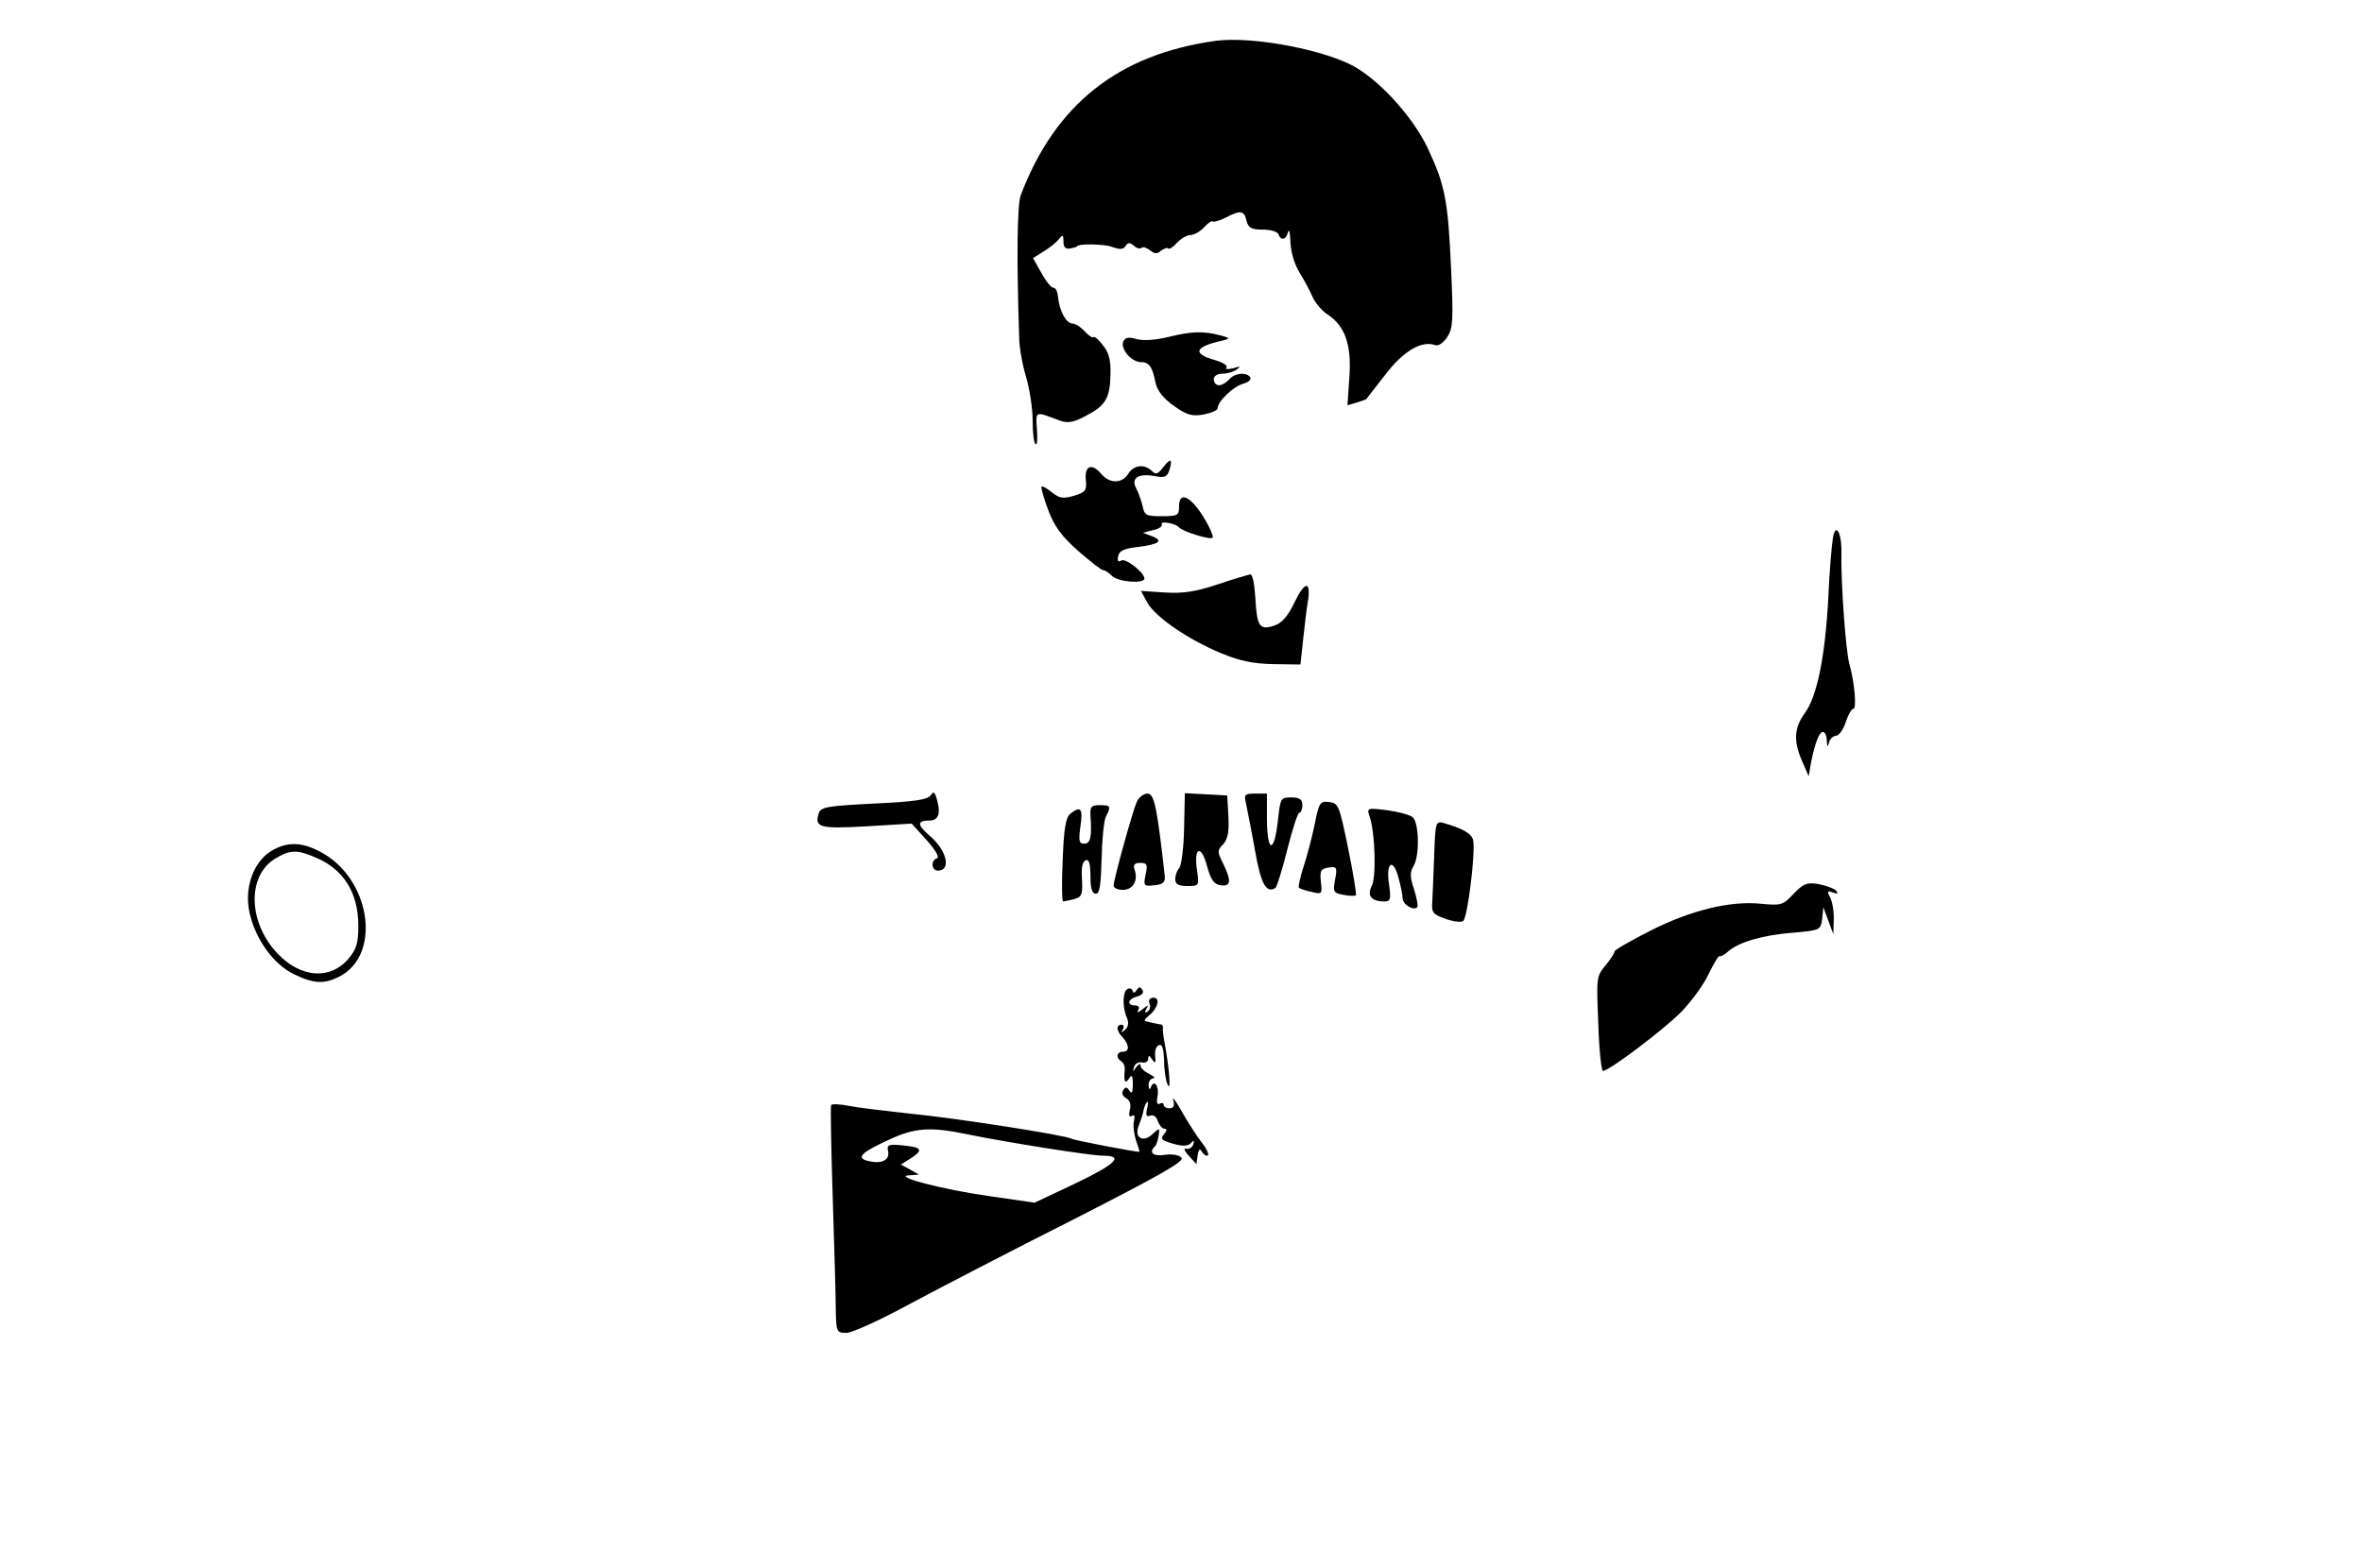 <?xml version="1.0" standalone="no"?>
<!DOCTYPE svg PUBLIC "-//W3C//DTD SVG 20010904//EN"
 "http://www.w3.org/TR/2001/REC-SVG-20010904/DTD/svg10.dtd">
<svg version="1.0" xmlns="http://www.w3.org/2000/svg"
 width="613pt" height="407pt" viewBox="0 0 613 407"
 preserveAspectRatio="xMidYMid meet">
<g transform="translate(0,407) scale(0.1,-0.1)"
fill="#000000" stroke="none">
<path d="M3155 3964 c-252 -35 -416 -164 -506 -401 -9 -24 -11 -162 -4 -368 0
-27 9 -74 18 -104 9 -30 17 -81 17 -112 0 -32 3 -60 8 -62 4 -3 5 15 3 39 -3
48 -6 47 60 22 20 -7 35 -5 68 13 50 26 62 45 63 108 1 35 -4 56 -19 74 -11
15 -22 24 -25 22 -3 -3 -13 4 -23 15 -10 11 -24 20 -31 20 -17 0 -34 32 -38
68 -1 15 -7 26 -12 25 -5 -1 -19 16 -31 38 l-22 39 27 17 c15 9 33 23 40 32
10 13 12 12 12 -6 0 -15 5 -20 18 -18 9 2 17 4 17 5 0 8 71 7 91 -1 20 -7 29
-7 35 2 6 10 11 10 22 1 7 -7 17 -9 20 -5 4 3 13 0 22 -7 11 -9 18 -10 28 -1
8 6 16 9 19 6 3 -3 13 4 23 15 10 11 26 20 35 20 9 0 25 9 35 20 10 11 20 18
23 15 2 -2 17 2 33 10 38 20 48 19 54 -8 5 -19 13 -23 42 -23 20 0 38 -5 41
-12 6 -18 20 -15 25 6 3 9 5 -2 6 -26 1 -25 10 -58 24 -80 12 -20 28 -49 34
-64 7 -15 24 -35 38 -44 46 -30 63 -79 57 -163 l-5 -73 24 7 c13 4 24 8 25 9
0 0 22 29 49 63 47 62 95 90 130 77 8 -3 21 6 31 21 15 23 16 44 10 177 -8
176 -15 216 -60 312 -35 75 -115 167 -184 209 -74 46 -270 84 -367 71z"/>
<path d="M3031 3195 c-33 -8 -65 -10 -82 -5 -21 6 -29 4 -34 -7 -7 -20 22 -53
46 -53 21 0 30 -12 38 -54 5 -21 20 -40 48 -60 34 -24 47 -27 77 -22 20 4 36
11 36 16 0 18 42 58 67 64 13 4 21 11 18 16 -9 15 -41 12 -55 -5 -7 -8 -19
-15 -26 -15 -8 0 -14 7 -14 15 0 9 9 15 23 15 12 0 29 5 37 11 11 8 9 9 -10 3
-14 -3 -21 -3 -17 2 4 5 -9 13 -29 19 -61 17 -54 35 19 51 21 5 19 7 -8 14
-43 11 -73 10 -134 -5z"/>
<path d="M3018 2856 c-13 -17 -19 -19 -29 -8 -19 18 -47 15 -61 -8 -16 -26
-49 -26 -71 1 -24 28 -43 19 -39 -17 3 -27 -1 -32 -31 -41 -28 -8 -37 -7 -57
9 -12 10 -25 17 -27 15 -2 -3 6 -30 17 -60 16 -43 35 -69 78 -107 31 -27 60
-50 65 -50 5 0 15 -7 23 -15 16 -16 84 -21 84 -7 0 16 -49 54 -60 47 -8 -5
-11 -1 -8 11 2 14 15 20 50 24 56 7 69 16 38 28 l-24 9 27 7 c16 3 25 11 22
15 -5 10 37 2 45 -8 9 -11 81 -33 87 -27 3 3 -7 27 -23 53 -34 55 -64 69 -64
29 0 -24 -3 -26 -45 -26 -41 0 -45 2 -50 28 -4 15 -11 35 -17 46 -13 25 7 38
49 30 26 -5 32 -2 38 16 9 30 3 32 -17 6z"/>
<path d="M4757 2674 c-3 -16 -9 -85 -12 -154 -8 -153 -29 -258 -61 -301 -28
-39 -30 -72 -7 -125 l17 -39 6 35 c10 50 21 80 31 80 5 0 10 -10 10 -22 1 -17
2 -19 6 -5 2 9 11 17 18 17 7 0 19 16 25 35 6 19 15 35 20 35 9 0 3 69 -10
115 -10 32 -23 222 -21 290 1 52 -15 80 -22 39z"/>
<path d="M3160 2553 c-57 -19 -90 -24 -137 -21 l-62 4 17 -31 c22 -38 107 -96
192 -131 48 -20 84 -27 135 -28 l70 -1 7 65 c4 36 9 82 13 103 7 52 -10 47
-37 -10 -16 -33 -32 -51 -51 -57 -38 -13 -45 -2 -49 71 -2 35 -7 62 -13 62 -5
-1 -44 -12 -85 -26z"/>
<path d="M2415 2005 c-8 -11 -42 -16 -147 -21 -121 -6 -138 -9 -143 -25 -12
-37 2 -41 124 -34 l117 7 39 -43 c22 -25 34 -44 27 -47 -17 -5 -15 -32 2 -32
36 0 23 54 -23 92 -31 27 -31 38 1 38 23 0 30 17 20 53 -6 22 -9 24 -17 12z"/>
<path d="M2950 1988 c-12 -28 -60 -203 -60 -217 0 -6 11 -11 24 -11 26 0 40
23 31 51 -5 14 -1 19 14 19 18 0 20 -4 14 -31 -6 -29 -4 -30 23 -27 22 2 28 8
27 23 -20 178 -27 215 -45 215 -10 0 -23 -10 -28 -22z"/>
<path d="M3073 1919 c-1 -51 -7 -97 -13 -103 -5 -5 -10 -18 -10 -28 0 -13 8
-18 31 -18 31 0 31 1 26 38 -10 61 9 73 25 16 10 -38 19 -50 36 -52 27 -4 28
12 6 57 -15 30 -15 34 1 50 12 14 15 33 13 72 l-3 54 -55 3 -55 3 -2 -92z"/>
<path d="M3234 1983 c3 -16 14 -69 23 -120 15 -87 29 -113 53 -98 4 3 18 48
31 100 13 52 27 95 31 95 4 0 8 9 8 20 0 15 -7 20 -29 20 -27 0 -28 -2 -34
-56 -10 -93 -29 -90 -29 5 l0 61 -30 0 c-28 0 -30 -2 -24 -27z"/>
<path d="M3412 1930 c-7 -33 -20 -83 -29 -110 -9 -28 -14 -52 -12 -54 2 -3 17
-8 32 -11 28 -7 29 -6 25 26 -3 29 0 34 20 37 21 3 23 1 17 -31 -6 -32 -5 -35
22 -40 15 -3 30 -3 32 -1 2 2 -7 57 -20 121 -23 111 -25 118 -49 121 -24 3
-27 -1 -38 -58z"/>
<path d="M2830 1953 c4 -56 0 -73 -16 -73 -14 0 -15 7 -10 45 7 46 1 54 -26
33 -12 -10 -17 -38 -20 -120 -3 -60 -2 -108 1 -108 3 0 16 3 29 6 20 6 22 12
20 52 -2 29 1 46 10 49 8 3 12 -9 12 -41 0 -32 4 -46 14 -46 10 0 13 22 15 91
1 50 6 99 11 109 14 27 13 30 -16 30 -22 0 -25 -4 -24 -27z"/>
<path d="M3555 1949 c14 -43 17 -156 5 -179 -13 -25 -1 -40 33 -40 16 0 17 6
12 44 -9 56 10 71 24 19 6 -21 11 -45 11 -54 0 -17 28 -34 38 -24 3 3 -1 23
-8 46 -11 32 -11 45 -2 60 17 26 15 114 -2 128 -8 6 -38 14 -67 18 -52 6 -52
6 -44 -18z"/>
<path d="M3722 1847 c-2 -50 -4 -105 -5 -121 -2 -25 3 -30 34 -41 20 -7 41
-10 46 -6 12 7 33 183 26 211 -5 17 -28 30 -78 44 -19 5 -20 0 -23 -87z"/>
<path d="M704 1861 c-47 -29 -71 -97 -56 -162 16 -69 62 -132 115 -158 52 -25
78 -26 118 -6 112 58 80 258 -52 325 -48 25 -85 25 -125 1z m113 -16 c75 -31
113 -92 113 -179 0 -44 -5 -60 -25 -84 -47 -56 -123 -51 -183 11 -78 80 -82
203 -8 248 38 23 56 24 103 4z"/>
<path d="M4655 1750 c-28 -30 -33 -31 -85 -26 -79 8 -180 -16 -287 -70 -51
-26 -93 -50 -93 -54 0 -5 -11 -21 -24 -37 -23 -27 -23 -33 -18 -150 2 -68 8
-123 12 -123 16 0 159 108 204 154 27 28 59 72 71 99 13 26 25 47 28 45 3 -2
13 4 23 13 28 24 90 42 169 48 69 6 70 7 74 36 l3 30 13 -35 13 -35 1 38 c1
21 -4 47 -9 57 -9 16 -8 19 7 13 13 -4 15 -3 8 5 -5 6 -26 13 -45 17 -30 5
-39 2 -65 -25z"/>
<path d="M2925 1502 c-12 -8 -12 -49 0 -75 5 -12 3 -23 -5 -30 -10 -9 -11 -9
-6 1 4 6 2 12 -3 12 -15 0 -14 -16 2 -32 18 -20 19 -38 2 -38 -17 0 -20 -16
-5 -25 6 -4 10 -14 9 -23 -3 -30 1 -37 11 -22 7 12 10 8 10 -15 0 -21 -3 -26
-9 -16 -7 10 -10 10 -16 1 -5 -8 -1 -16 8 -21 10 -6 13 -17 9 -31 -3 -13 -1
-19 5 -15 7 5 9 0 6 -13 -3 -11 0 -33 5 -50 6 -16 10 -30 9 -30 -13 0 -170 30
-176 34 -14 9 -303 54 -418 65 -62 7 -133 15 -158 20 -25 5 -47 6 -48 2 -2 -3
0 -109 4 -236 4 -126 8 -258 8 -292 1 -61 2 -63 28 -63 14 0 87 33 162 74 75
40 267 140 428 221 227 116 289 151 279 160 -6 7 -26 10 -44 7 -30 -4 -41 6
-25 22 4 3 8 16 10 28 3 21 3 21 -17 3 -24 -22 -47 -8 -35 22 4 10 10 27 12
37 2 11 6 22 10 25 3 3 3 -4 0 -17 -4 -17 -2 -22 8 -18 8 3 17 -3 20 -15 4
-10 11 -19 17 -19 7 0 7 -5 -1 -14 -9 -11 -7 -15 11 -21 35 -12 52 -12 61 0 5
6 7 4 4 -5 -2 -8 -11 -14 -18 -12 -8 2 -6 -5 6 -18 l20 -22 3 22 c3 18 6 20
12 9 5 -7 11 -11 15 -8 3 3 -4 18 -16 33 -12 15 -35 51 -51 79 -16 29 -27 43
-23 31 4 -14 1 -21 -10 -21 -8 0 -15 4 -15 9 0 5 -5 6 -10 3 -7 -4 -9 3 -6 19
5 27 -9 45 -17 24 -3 -8 -6 -6 -6 5 -1 9 5 17 12 18 6 0 2 5 -10 11 -13 6 -23
16 -23 22 0 6 -5 4 -11 -4 -9 -13 -10 -13 -6 0 2 8 11 14 21 12 9 -2 16 3 16
10 0 9 3 9 10 -2 8 -12 10 -10 8 9 -2 13 3 26 10 28 8 3 12 -9 13 -39 0 -23 4
-52 9 -63 9 -21 6 32 -7 105 -4 19 -6 38 -5 43 1 4 -2 8 -8 8 -5 1 -14 3 -20
4 -5 1 -13 3 -17 4 -5 1 -1 7 8 14 24 19 31 47 13 47 -10 0 -14 -6 -11 -15 4
-8 1 -17 -5 -21 -7 -5 -8 -2 -3 7 7 11 5 11 -10 -1 -11 -9 -16 -10 -11 -2 4 7
1 12 -8 12 -23 0 -19 17 5 23 13 4 18 10 14 17 -6 9 -9 9 -15 0 -5 -8 -9 -9
-11 -1 -2 5 -8 7 -14 3z m-412 -377 c109 -22 319 -55 349 -55 56 0 35 -21 -69
-71 l-108 -51 -117 17 c-122 17 -254 52 -208 54 l25 2 -23 13 -24 13 27 17
c32 21 28 28 -24 33 -35 3 -40 2 -36 -16 4 -23 -17 -33 -51 -25 -33 8 -21 21
50 54 70 33 109 36 209 15z"/>
</g>
</svg>
